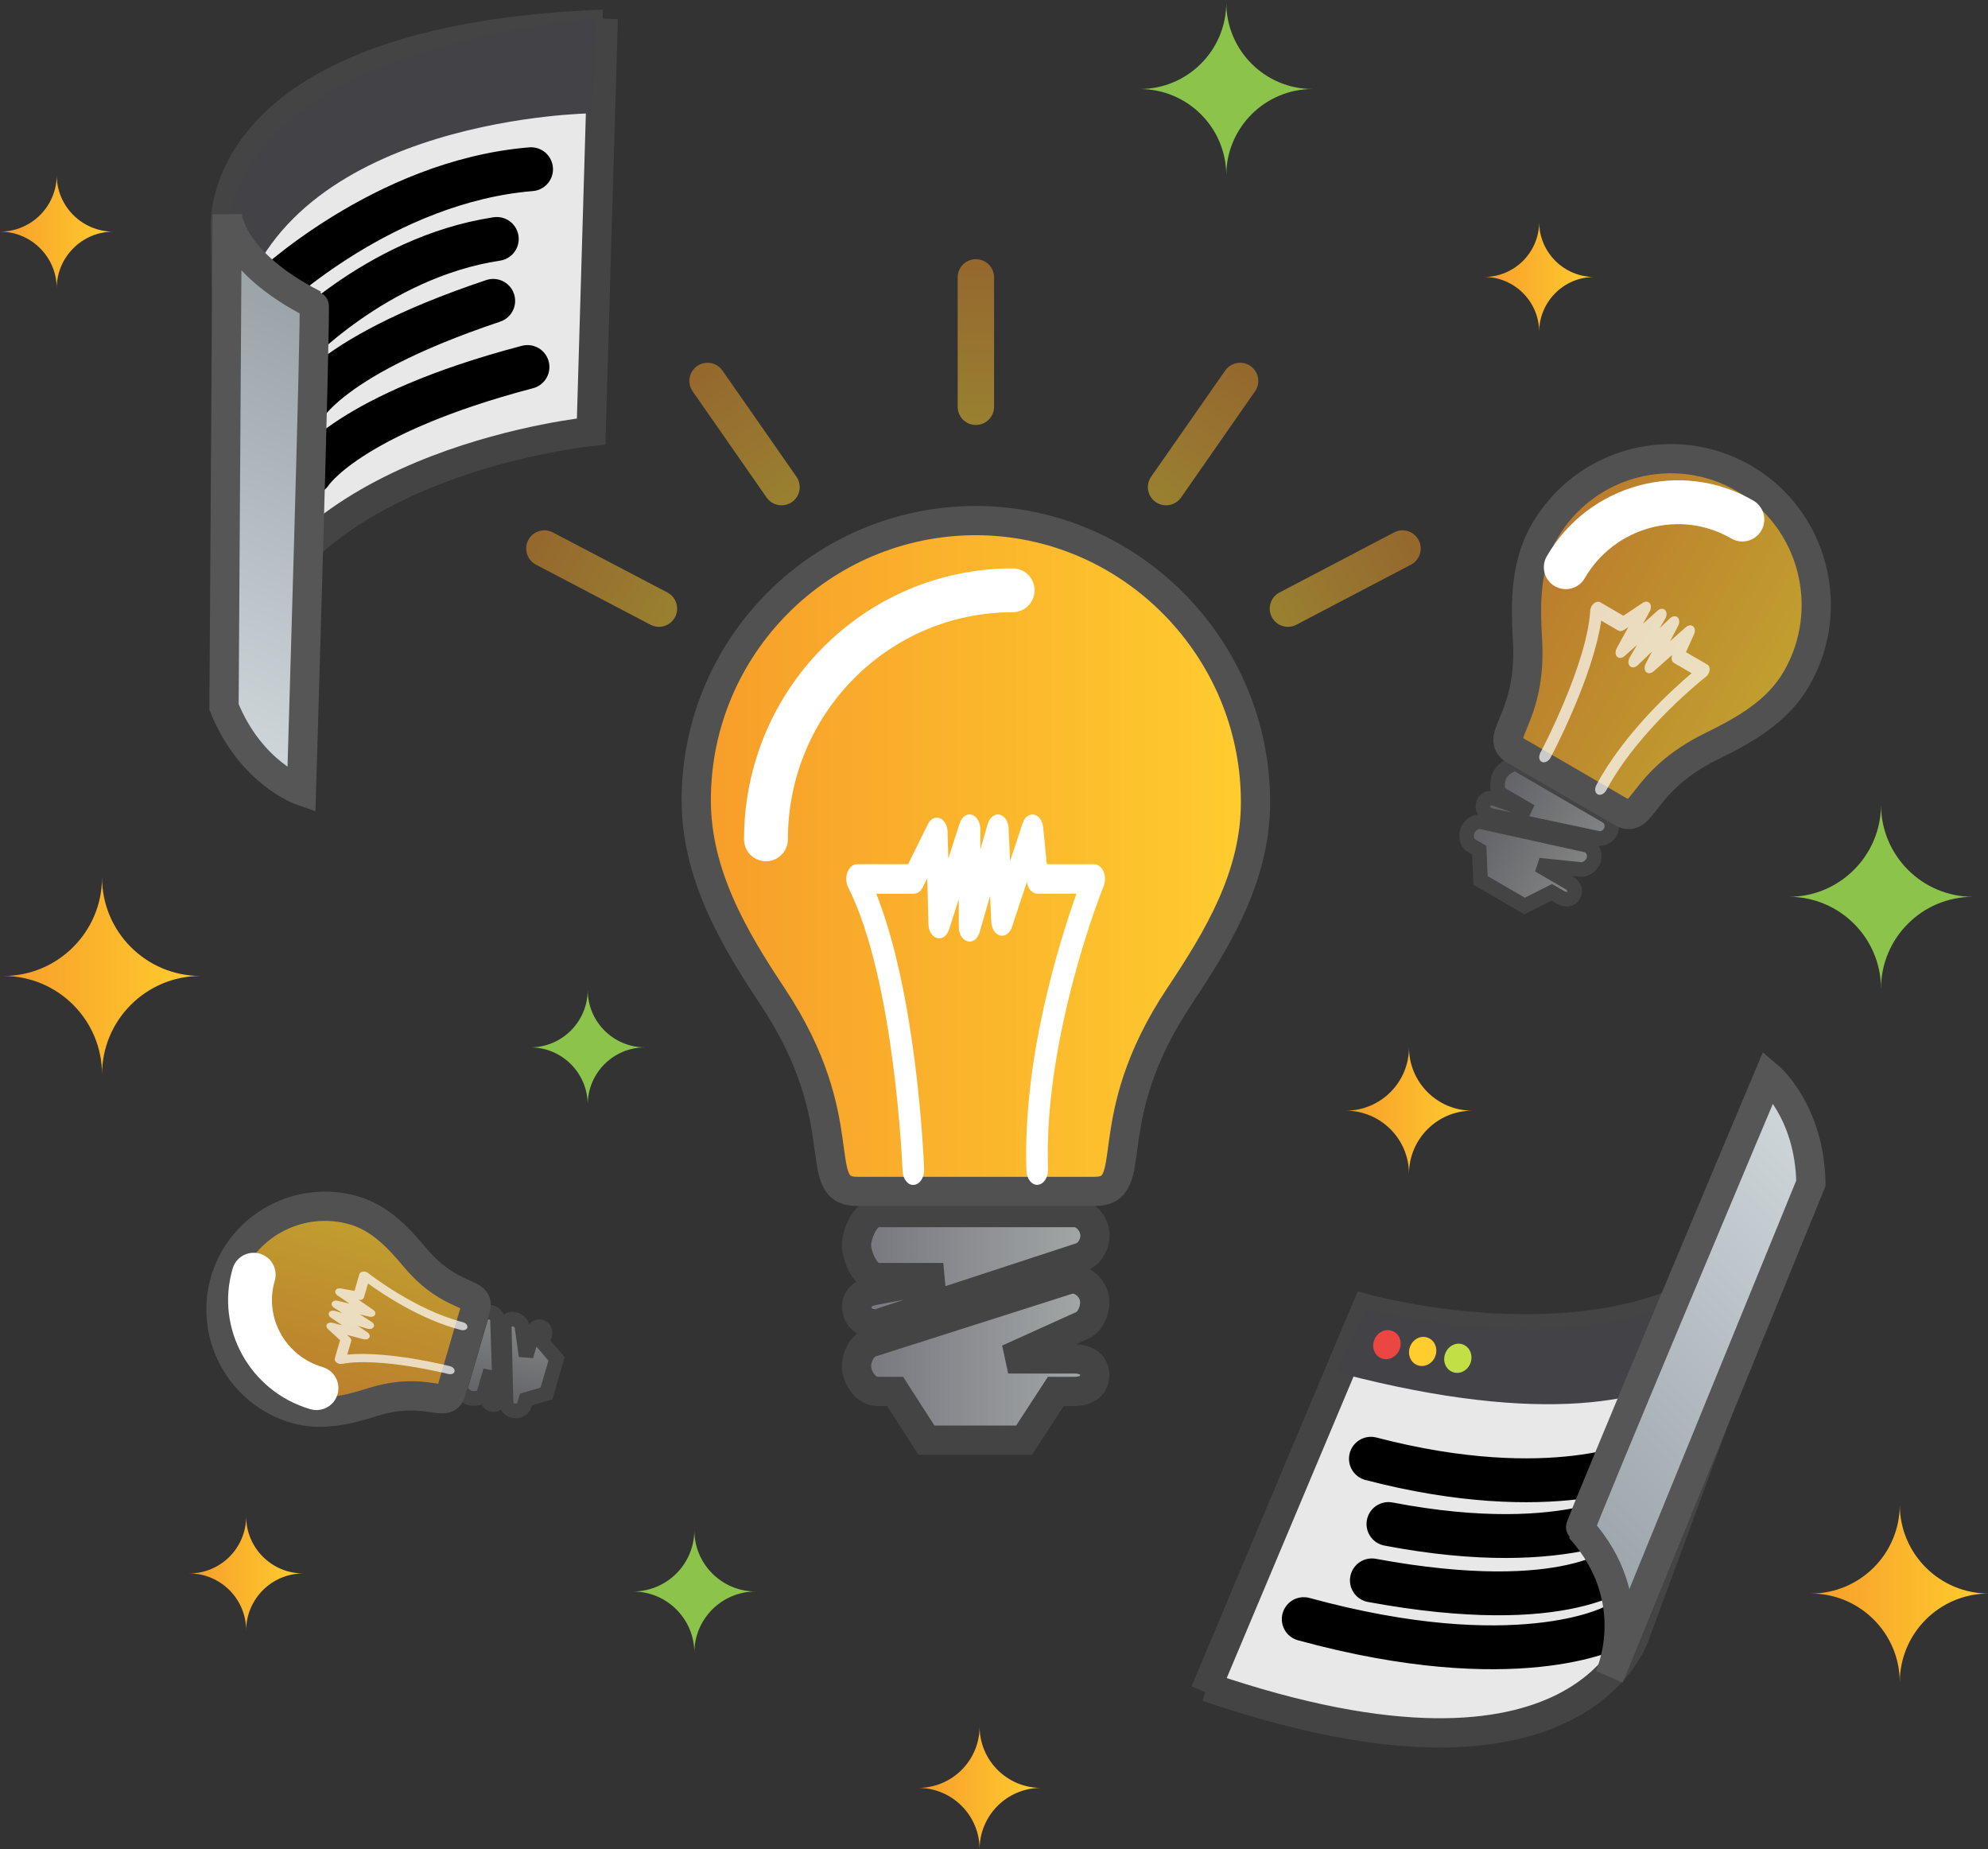 <svg xmlns="http://www.w3.org/2000/svg" viewBox="0 0 272 253" width="272" height="253">
	<rect x="0" y="0" width="272" height="253" fill="#333333" stroke="none"/>
	<defs>
		<clipPath clipPathUnits="userSpaceOnUse" id="cp1">
			<path d="M0 0L272 0L272 253L0 253Z" />
		</clipPath>
		<linearGradient id="grd1" gradientUnits="userSpaceOnUse"  x1="0.482" y1="133.516" x2="27.432" y2="133.516">
			<stop offset="0" stop-color="#f79d2a"  />
			<stop offset="1" stop-color="#ffcd2e"  />
		</linearGradient>
		<linearGradient id="grd2" gradientUnits="userSpaceOnUse"  x1="184.119" y1="151.951" x2="201.436" y2="151.951">
			<stop offset="0" stop-color="#f79d2a"  />
			<stop offset="1" stop-color="#ffcd2e"  />
		</linearGradient>
		<linearGradient id="grd3" gradientUnits="userSpaceOnUse"  x1="247.766" y1="218.01" x2="272.082" y2="218.01">
			<stop offset="0" stop-color="#f79d2a"  />
			<stop offset="1" stop-color="#ffcd2e"  />
		</linearGradient>
		<linearGradient id="grd4" gradientUnits="userSpaceOnUse"  x1="203.055" y1="37.893" x2="218.135" y2="37.893">
			<stop offset="0" stop-color="#f79d2a"  />
			<stop offset="1" stop-color="#ffcd2e"  />
		</linearGradient>
		<linearGradient id="grd5" gradientUnits="userSpaceOnUse"  x1="25.875" y1="215.262" x2="41.492" y2="215.262">
			<stop offset="0" stop-color="#f79d2a"  />
			<stop offset="1" stop-color="#ffcd2e"  />
		</linearGradient>
		<linearGradient id="grd6" gradientUnits="userSpaceOnUse"  x1="125.633" y1="244.602" x2="142.43" y2="244.602">
			<stop offset="0" stop-color="#f79d2a"  />
			<stop offset="1" stop-color="#ffcd2e"  />
		</linearGradient>
		<linearGradient id="grd7" gradientUnits="userSpaceOnUse"  x1="0" y1="31.693" x2="15.514" y2="31.693">
			<stop offset="0" stop-color="#f79d2a"  />
			<stop offset="1" stop-color="#ffcd2e"  />
		</linearGradient>
		<linearGradient id="grd8" gradientUnits="userSpaceOnUse"  x1="117.516" y1="173.514" x2="149.638" y2="173.514">
			<stop offset="0" stop-color="#76767d"  />
			<stop offset="1" stop-color="#a4a8a8"  />
		</linearGradient>
		<linearGradient id="grd9" gradientUnits="userSpaceOnUse"  x1="117.368" y1="186.01" x2="149.442" y2="186.01">
			<stop offset="0" stop-color="#76767d"  />
			<stop offset="1" stop-color="#a4a8a8"  />
		</linearGradient>
		<linearGradient id="grd10" gradientUnits="userSpaceOnUse"  x1="95.26" y1="117.107" x2="171.773" y2="117.107">
			<stop offset="0" stop-color="#f79d2a"  />
			<stop offset="1" stop-color="#ffcd2e"  />
		</linearGradient>
		<linearGradient id="grd11" gradientUnits="userSpaceOnUse"  x1="204.565" y1="107.431" x2="218.965" y2="115.803">
			<stop offset="0" stop-color="#76767d"  />
			<stop offset="1" stop-color="#a4a8a8"  />
		</linearGradient>
		<linearGradient id="grd12" gradientUnits="userSpaceOnUse"  x1="201.268" y1="113.107" x2="215.753" y2="121.528">
			<stop offset="0" stop-color="#76767d"  />
			<stop offset="1" stop-color="#a4a8a8"  />
		</linearGradient>
		<linearGradient id="grd13" gradientUnits="userSpaceOnUse"  x1="210.889" y1="77.884" x2="241.811" y2="95.861">
			<stop offset="0" stop-color="#f79d2a"  />
			<stop offset="1" stop-color="#ffcd2e"  />
		</linearGradient>
		<linearGradient id="grd14" gradientUnits="userSpaceOnUse"  x1="65.454" y1="191.58" x2="68.819" y2="180.066">
			<stop offset="0" stop-color="#76767d"  />
			<stop offset="1" stop-color="#a4a8a8"  />
		</linearGradient>
		<linearGradient id="grd15" gradientUnits="userSpaceOnUse"  x1="69.883" y1="192.839" x2="73.246" y2="181.332">
			<stop offset="0" stop-color="#76767d"  />
			<stop offset="1" stop-color="#a4a8a8"  />
		</linearGradient>
		<linearGradient id="grd16" gradientUnits="userSpaceOnUse"  x1="43.913" y1="192.959" x2="51.275" y2="167.769">
			<stop offset="0" stop-color="#f79d2a"  />
			<stop offset="1" stop-color="#ffcd2e"  />
		</linearGradient>
		<linearGradient id="grd17" gradientUnits="userSpaceOnUse"  x1="133.52" y1="35.461" x2="133.52" y2="58.141">
			<stop offset="0" stop-color="#f79d2a"  />
			<stop offset="1" stop-color="#ffcd2e"  />
		</linearGradient>
		<linearGradient id="grd18" gradientUnits="userSpaceOnUse"  x1="170.879" y1="50.397" x2="158.34" y2="68.374">
			<stop offset="0" stop-color="#f79d2a"  />
			<stop offset="1" stop-color="#ffcd2e"  />
		</linearGradient>
		<linearGradient id="grd19" gradientUnits="userSpaceOnUse"  x1="193.764" y1="74.063" x2="174.344" y2="84.249">
			<stop offset="0" stop-color="#f79d2a"  />
			<stop offset="1" stop-color="#ffcd2e"  />
		</linearGradient>
		<linearGradient id="grd20" gradientUnits="userSpaceOnUse"  x1="95.599" y1="50.393" x2="108.139" y2="68.371">
			<stop offset="0" stop-color="#f79d2a"  />
			<stop offset="1" stop-color="#ffcd2e"  />
		</linearGradient>
		<linearGradient id="grd21" gradientUnits="userSpaceOnUse"  x1="72.612" y1="74.063" x2="92.031" y2="84.248">
			<stop offset="0" stop-color="#f79d2a"  />
			<stop offset="1" stop-color="#ffcd2e"  />
		</linearGradient>
		<linearGradient id="grd22" gradientUnits="userSpaceOnUse"  x1="205.394" y1="214.095" x2="257.016" y2="162.495">
			<stop offset="0" stop-color="#9ca5aa"  />
			<stop offset="0.124" stop-color="#9ca5aa"  />
			<stop offset="1" stop-color="#cfd7db"  />
		</linearGradient>
		<linearGradient id="grd23" gradientUnits="userSpaceOnUse"  x1="49.555" y1="38.284" x2="22.541" y2="99.268">
			<stop offset="0" stop-color="#9ca5aa"  />
			<stop offset="0.124" stop-color="#9ca5aa"  />
			<stop offset="1" stop-color="#cfd7db"  />
		</linearGradient>
	</defs>
	<style>
		tspan { white-space:pre }
		.shp0 { fill: #8cc34b } 
		.shp1 { fill: url(#grd1) } 
		.shp2 { fill: url(#grd2) } 
		.shp3 { fill: url(#grd3) } 
		.shp4 { fill: url(#grd4) } 
		.shp5 { fill: url(#grd5) } 
		.shp6 { fill: url(#grd6) } 
		.shp7 { fill: url(#grd7) } 
		.shp8 { fill: url(#grd8) } 
		.shp9 { fill: none;stroke: #444444;stroke-width: 4 } 
		.shp10 { fill: url(#grd9) } 
		.shp11 { fill: url(#grd10) } 
		.shp12 { fill: none;stroke: #515151;stroke-width: 4 } 
		.shp13 { fill: #ffffff } 
		.shp14 { fill: none;stroke: #ffffff;stroke-linecap:round;stroke-width: 6 } 
		.shp15 { opacity: 0.698;fill: url(#grd11) } 
		.shp16 { fill: none;stroke: #444444;stroke-width: 2 } 
		.shp17 { opacity: 0.698;fill: url(#grd12) } 
		.shp18 { opacity: 0.698;fill: url(#grd13) } 
		.shp19 { opacity: 0.698;fill: #ffffff } 
		.shp20 { opacity: 0.698;fill: url(#grd14) } 
		.shp21 { opacity: 0.698;fill: url(#grd15) } 
		.shp22 { opacity: 0.698;fill: url(#grd16) } 
		.shp23 { opacity: 0.502;fill: url(#grd17) } 
		.shp24 { opacity: 0.502;fill: url(#grd18) } 
		.shp25 { opacity: 0.502;fill: url(#grd19) } 
		.shp26 { opacity: 0.502;fill: url(#grd20) } 
		.shp27 { opacity: 0.502;fill: url(#grd21) } 
		.shp28 { fill: #e8e8e8;stroke: #444444;stroke-width: 4 } 
		.shp29 { fill: none;stroke: #000000;stroke-linecap:round;stroke-width: 6 } 
		.shp30 { fill: #434347 } 
		.shp31 { fill: url(#grd22) } 
		.shp32 { fill: none;stroke: #565656;stroke-width: 4 } 
		.shp33 { fill: #ec4643 } 
		.shp34 { fill: #ffcd2e } 
		.shp35 { fill: #c2e046 } 
		.shp36 { fill: url(#grd23) } 
	</style>
	<g clip-path="url(#cp1)">
		<path class="shp0" d="M257.36 110.08C257.36 117.04 251.71 122.69 244.75 122.69C251.71 122.69 257.36 128.32 257.36 135.28C257.36 128.32 262.99 122.69 269.95 122.69C262.99 122.69 257.36 117.04 257.36 110.08ZM80.41 135.43C80.41 139.77 76.89 143.29 72.56 143.29C76.89 143.29 80.41 146.8 80.41 151.14C80.41 146.8 83.92 143.29 88.25 143.29C83.92 143.29 80.41 139.77 80.41 135.43ZM167.78 0.35C167.78 6.89 162.48 12.18 155.95 12.18C162.48 12.18 167.78 17.47 167.78 24C167.78 17.47 173.07 12.18 179.6 12.18C173.07 12.18 167.78 6.89 167.78 0.35ZM95 209.33C95 213.97 91.24 217.73 86.6 217.73C91.24 217.73 95 221.48 95 226.12C95 221.48 98.76 217.73 103.39 217.73C98.76 217.73 95 213.97 95 209.33Z" />
		<path class="shp1" d="M0.48 133.52C7.92 133.52 13.96 139.55 13.96 146.99C13.96 139.55 19.99 133.52 27.43 133.52C19.99 133.52 13.96 127.48 13.96 120.04C13.96 127.48 7.92 133.52 0.48 133.52Z" />
		<path class="shp2" d="M184.12 151.95C188.9 151.95 192.78 155.83 192.78 160.61C192.78 155.83 196.65 151.95 201.44 151.95C196.65 151.95 192.78 148.07 192.78 143.29C192.78 148.07 188.9 151.95 184.12 151.95Z" />
		<path class="shp3" d="M247.77 218.01C254.48 218.01 259.93 223.45 259.93 230.17C259.93 223.45 265.37 218.01 272.08 218.01C265.37 218.01 259.93 212.57 259.93 205.85C259.93 212.57 254.48 218.01 247.77 218.01Z" />
		<path class="shp4" d="M203.05 37.89C207.22 37.89 210.59 41.27 210.59 45.43C210.59 41.27 213.97 37.89 218.13 37.89C213.97 37.89 210.59 34.52 210.59 30.35C210.59 34.52 207.22 37.89 203.05 37.89Z" />
		<path class="shp5" d="M25.88 215.26C30.19 215.26 33.68 218.76 33.68 223.07C33.68 218.76 37.18 215.26 41.49 215.26C37.18 215.26 33.68 211.77 33.68 207.45C33.68 211.77 30.19 215.26 25.88 215.26Z" />
		<path class="shp6" d="M125.63 244.6C130.27 244.6 134.03 248.36 134.03 253C134.03 248.36 137.79 244.6 142.43 244.6C137.79 244.6 134.03 240.84 134.03 236.2C134.03 240.84 130.27 244.6 125.63 244.6Z" />
		<path class="shp7" d="M0 31.69C4.28 31.69 7.76 35.17 7.76 39.45C7.76 35.17 11.23 31.69 15.51 31.69C11.23 31.69 7.76 28.22 7.76 23.94C7.76 28.22 4.28 31.69 0 31.69Z" />
		<path class="shp8" d="M120.03 165.89C118.46 165.89 117.19 168.77 117.19 170.34C117.19 171.9 118.46 174.78 120.03 174.78L129.06 174.78L119.16 176.63C117.68 177.11 116.86 178.02 117.34 179.51C117.73 180.71 118.84 181.14 120.04 181.14C120.33 181.14 120.63 180.92 120.92 180.83L147.86 172C149.18 171.57 150 169.95 149.78 168.57C149.56 167.2 148.37 165.89 146.98 165.89L120.03 165.89Z" />
		<path class="shp9" d="M146.98 165.89L120.03 165.89C118.46 165.89 117.19 168.77 117.19 170.34C117.19 171.9 118.46 174.78 120.03 174.78L129.06 174.78L119.16 176.63C117.68 177.11 116.86 178.02 117.34 179.51C117.73 180.71 118.84 181.14 120.04 181.14C120.33 181.14 120.62 180.92 120.92 180.83L147.86 172C149.18 171.57 150 169.95 149.78 168.57C149.56 167.19 148.37 165.89 146.98 165.89Z" />
		<path class="shp10" d="M146.07 175.1L119.15 183.68C117.82 184.12 117.01 186.02 117.23 187.4C117.44 188.77 118.63 190.35 120.03 190.35L122.47 190.35L126.76 197.03L140.11 197.03L144.46 190.35L146.94 190.35C148.51 190.35 149.78 189.69 149.78 188.13C149.78 186.56 148.51 185.91 146.94 185.91L137.94 185.91L147.82 181.44C149.31 180.96 150.13 178.73 149.64 177.24C149.23 175.99 148.04 174.99 146.79 174.99C146.55 174.99 146.31 175.03 146.07 175.1Z" />
		<path class="shp9" d="M146.95 185.91L137.94 185.91L147.82 181.44C149.31 180.96 150.13 178.73 149.64 177.24C149.16 175.75 147.56 174.62 146.07 175.1L119.15 183.68C117.82 184.12 117.01 186.02 117.23 187.4C117.44 188.77 118.63 190.36 120.03 190.36L122.47 190.36L126.76 197.03L140.11 197.03L144.46 190.36L146.95 190.36C148.51 190.36 149.78 189.69 149.78 188.13C149.78 186.56 148.51 185.91 146.95 185.91Z" />
		<path class="shp11" d="M95.26 109.48C95.26 119.62 100.42 128.38 105.65 136.24C117.21 153.6 110.64 163 117.31 163L133.49 163L149.75 163C156.42 163 149.84 153.6 161.4 136.24C166.62 128.38 171.78 119.9 171.78 109.75C171.78 88.63 154.62 71.24 133.51 71.22C112.4 71.24 95.26 88.36 95.26 109.48Z" />
		<path class="shp12" d="M133.51 71.22C112.4 71.24 95.26 88.36 95.26 109.47C95.26 119.62 100.42 128.38 105.65 136.24C117.21 153.59 110.64 163 117.31 163L133.49 163L149.75 163C156.42 163 149.84 153.59 161.4 136.24C166.63 128.38 171.78 119.9 171.78 109.75C171.78 88.63 154.62 71.24 133.51 71.22Z" />
		<path class="shp13" d="M151 121.23C150.91 121.43 142.74 141.8 143.39 159.97C143.43 161.09 142.79 162.03 141.99 162.09C141.96 162.1 141.93 162.1 141.91 162.1C141.13 162.1 140.47 161.25 140.44 160.17C139.89 144.91 144.95 128.81 147.29 122.26L141.93 122.26C141.23 122.26 140.63 121.58 140.5 120.66L138.45 126.84C138.16 127.68 137.49 128.16 136.84 127.99C136.17 127.83 135.67 127.06 135.63 126.13L135.47 122.57L134.03 127.54C133.77 128.45 133.08 128.98 132.38 128.78C131.68 128.6 131.18 127.77 131.18 126.8L131.18 123.03L129.85 127.17C129.57 128.03 128.88 128.53 128.22 128.34C127.55 128.16 127.05 127.36 127.03 126.43L126.87 120.15L126.26 121.38C125.98 121.93 125.53 122.27 125.04 122.27L119.89 122.27C125.52 136.41 126.4 158.95 126.44 159.97C126.48 161.09 125.85 162.04 125.04 162.1C124.23 162.21 123.53 161.3 123.49 160.18C123.48 159.93 122.46 134.09 116.05 121.4C115.73 120.78 115.7 119.98 115.95 119.31C116.21 118.65 116.71 118.23 117.26 118.23L124.25 118.23L126.96 112.75C127.31 112.02 127.97 111.7 128.59 111.94C129.2 112.18 129.63 112.93 129.65 113.81L129.75 117.47L131.31 112.62C131.59 111.76 132.28 111.27 132.96 111.46C133.65 111.66 134.13 112.48 134.13 113.44L134.13 116.23L135.15 112.7C135.41 111.82 136.09 111.3 136.76 111.45C137.44 111.6 137.96 112.37 138 113.32L138.2 117.8L139.92 112.61C140.19 111.79 140.83 111.33 141.48 111.45C142.13 111.58 142.64 112.28 142.72 113.18L143.23 118.24L149.72 118.24C150.24 118.24 150.72 118.62 150.99 119.24C151.25 119.84 151.25 120.6 151 121.23Z" />
		<path class="shp14" d="M138.55 80.76C119.91 80.76 104.8 96.01 104.8 114.83" />
		<path class="shp15" d="M219.86 111.7L207.7 104.63C206.99 104.22 205.67 105.19 205.26 105.9C204.85 106.6 204.66 108.23 205.37 108.65L209.44 111.02L204.49 109.25C203.7 109.08 203.09 109.28 202.92 110.08C202.78 110.72 203.17 111.2 203.71 111.52C203.84 111.59 204.03 111.57 204.18 111.61L218.66 114.69C219.37 114.84 220.16 114.33 220.42 113.65C220.69 112.97 220.49 112.07 219.86 111.7Z" />
		<path class="shp16" d="M219.86 111.7L207.7 104.63C206.99 104.22 205.67 105.19 205.26 105.9C204.85 106.6 204.66 108.24 205.37 108.65L209.44 111.02L204.49 109.25C203.7 109.08 203.09 109.28 202.92 110.08C202.78 110.72 203.17 111.2 203.71 111.52C203.84 111.59 204.03 111.57 204.18 111.61L218.66 114.69C219.37 114.84 220.16 114.33 220.42 113.65C220.69 112.97 220.49 112.07 219.86 111.7Z" />
		<path class="shp17" d="M214.6 120.72L210.54 118.36L216.17 118.94C216.96 119.11 217.92 118.32 218.09 117.52C218.26 116.72 217.84 115.79 217.04 115.62L202.64 112.43C201.93 112.28 201.06 112.92 200.8 113.6C200.53 114.28 200.65 115.31 201.29 115.67L202.39 116.31L202.57 120.45L208.6 123.95L212.31 122.08L213.43 122.73C214.14 123.14 214.88 123.18 215.29 122.47C215.7 121.77 215.3 121.14 214.6 120.72Z" />
		<path class="shp16" d="M214.6 120.72L210.54 118.36L216.17 118.94C216.96 119.11 217.92 118.32 218.09 117.52C218.26 116.72 217.84 115.79 217.04 115.62L202.64 112.43C201.93 112.28 201.06 112.92 200.8 113.6C200.53 114.28 200.65 115.31 201.29 115.67L202.39 116.31L202.57 120.45L208.6 123.95L212.31 122.08L213.43 122.73C214.14 123.14 214.88 123.18 215.29 122.47C215.7 121.77 215.31 121.14 214.6 120.72Z" />
		<path class="shp18" d="M238.62 65.45C229.09 59.92 216.87 63.15 211.33 72.68C208.66 77.26 208.7 82.57 208.99 87.48C209.65 98.34 204.22 100.87 207.24 102.62L214.54 106.86L221.87 111.12C224.88 112.87 224.38 106.9 234.15 102.11C238.57 99.93 243.12 97.46 245.78 92.88C251.32 83.35 248.14 71 238.62 65.45Z" />
		<path class="shp12" d="M238.62 65.45C229.09 59.92 216.87 63.15 211.33 72.68C208.66 77.26 208.7 82.57 208.99 87.48C209.66 98.34 204.23 100.87 207.24 102.62L214.54 106.86L221.87 111.12C224.88 112.88 224.38 106.91 234.15 102.11C238.57 99.93 243.12 97.46 245.78 92.88C251.32 83.35 248.14 71 238.62 65.45Z" />
		<path class="shp19" d="M233.39 92.6C233.3 92.67 224.27 99.72 219.79 108.09C219.52 108.61 218.99 108.86 218.61 108.68C218.59 108.67 218.58 108.67 218.57 108.66C218.22 108.46 218.15 107.9 218.41 107.41C222.17 100.38 228.68 94.44 231.45 92.1L229.03 90.69C228.72 90.51 228.62 90.04 228.8 89.59L226.26 91.84C225.91 92.15 225.48 92.19 225.23 91.94C224.97 91.69 224.95 91.22 225.17 90.79L226.03 89.14L224.08 91C223.72 91.34 223.27 91.4 223.01 91.13C222.74 90.86 222.74 90.36 222.99 89.92L223.98 88.22L222.29 89.74C221.94 90.05 221.5 90.1 221.25 89.84C220.99 89.58 220.98 89.09 221.21 88.66L222.79 85.79L222.19 86.18C221.92 86.36 221.62 86.39 221.4 86.26L219.08 84.91C217.91 92.77 212.4 103.18 212.15 103.65C211.87 104.16 211.34 104.42 210.96 104.23C210.56 104.08 210.49 103.48 210.76 102.97C210.83 102.85 217.14 90.92 217.58 83.52C217.6 83.15 217.79 82.78 218.08 82.55C218.37 82.31 218.71 82.26 218.96 82.4L222.11 84.24L224.77 82.47C225.12 82.24 225.5 82.26 225.72 82.53C225.93 82.8 225.93 83.26 225.71 83.66L224.79 85.34L226.77 83.56C227.12 83.24 227.56 83.2 227.82 83.46C228.08 83.73 228.08 84.23 227.83 84.66L227.09 85.92L228.48 84.6C228.83 84.27 229.27 84.22 229.53 84.46C229.8 84.7 229.83 85.19 229.6 85.63L228.52 87.7L230.65 85.81C230.99 85.51 231.4 85.47 231.67 85.7C231.92 85.92 231.97 86.38 231.77 86.8L230.67 89.22L233.6 90.92C233.84 91.06 233.95 91.35 233.91 91.7C233.87 92.04 233.67 92.39 233.39 92.6Z" />
		<path class="shp14" d="M238.39 71.08C229.98 66.19 219.16 69.11 214.23 77.6" />
		<path class="shp20" d="M65.81 180.23L63.01 189.8C62.85 190.36 63.74 191.1 64.3 191.26C64.86 191.43 66.01 191.28 66.17 190.72L67.11 187.51L66.74 191.22C66.75 191.8 66.99 192.18 67.57 192.16C68.04 192.15 68.3 191.8 68.43 191.38C68.46 191.27 68.41 191.14 68.41 191.03L68.07 180.55C68.06 180.04 67.56 179.58 67.05 179.51C66.54 179.45 65.95 179.73 65.81 180.23Z" />
		<path class="shp16" d="M65.81 180.23L63.01 189.8C62.85 190.35 63.74 191.1 64.3 191.26C64.85 191.43 66.01 191.27 66.17 190.72L67.11 187.51L66.74 191.22C66.75 191.8 66.99 192.18 67.57 192.16C68.04 192.15 68.3 191.8 68.43 191.37C68.46 191.27 68.41 191.14 68.41 191.03L68.07 180.55C68.06 180.03 67.56 179.58 67.05 179.51C66.54 179.45 65.95 179.73 65.81 180.23Z" />
		<path class="shp21" d="M72.91 182.32L71.98 185.52L71.42 181.54C71.4 180.96 70.69 180.44 70.12 180.46C69.54 180.48 68.97 180.93 68.99 181.51L69.24 191.96C69.25 192.47 69.85 192.96 70.36 193.02C70.87 193.09 71.55 192.83 71.7 192.34L71.95 191.47L74.77 190.64L76.15 185.9L74.23 183.66L74.49 182.78C74.65 182.22 74.55 181.71 74 181.54C73.44 181.38 73.07 181.76 72.91 182.32Z" />
		<path class="shp16" d="M72.91 182.32L71.98 185.52L71.42 181.54C71.4 180.96 70.69 180.44 70.12 180.46C69.54 180.48 68.97 180.93 68.99 181.51L69.24 191.95C69.25 192.47 69.85 192.96 70.36 193.02C70.87 193.09 71.55 192.83 71.7 192.34L71.95 191.47L74.77 190.64L76.15 185.9L74.23 183.66L74.49 182.78C74.65 182.22 74.55 181.7 74 181.54C73.44 181.38 73.07 181.76 72.91 182.32Z" />
		<path class="shp22" d="M30.8 175.19C28.62 182.69 32.92 190.55 40.41 192.74C44.01 193.79 47.66 192.87 50.99 191.82C58.35 189.53 61.01 192.83 61.7 190.46L63.38 184.72L65.07 178.95C65.76 176.58 61.74 177.94 56.78 172.03C54.53 169.36 52.05 166.65 48.45 165.6C40.95 163.41 33 167.69 30.8 175.19Z" />
		<path class="shp12" d="M30.8 175.19C28.62 182.69 32.92 190.55 40.41 192.74C44.01 193.79 47.66 192.87 50.99 191.82C58.35 189.53 61.01 192.83 61.7 190.46L63.38 184.72L65.07 178.95C65.76 176.58 61.74 177.94 56.78 172.03C54.53 169.36 52.05 166.65 48.45 165.6C40.95 163.41 33 167.69 30.8 175.19Z" />
		<path class="shp19" d="M50.37 174.17C50.43 174.22 56.82 179.23 63.34 180.89C63.74 180.99 64.01 181.31 63.94 181.61C63.94 181.62 63.94 181.63 63.94 181.64C63.86 181.91 63.49 182.05 63.1 181.96C57.63 180.57 52.44 177.1 50.35 175.59L49.8 177.49C49.72 177.74 49.42 177.88 49.08 177.84L51.06 179.2C51.33 179.39 51.43 179.68 51.3 179.9C51.17 180.12 50.85 180.21 50.52 180.13L49.24 179.82L50.85 180.85C51.15 181.03 51.26 181.33 51.12 181.56C50.98 181.79 50.64 181.88 50.29 181.78L48.96 181.39L50.29 182.29C50.56 182.48 50.66 182.78 50.53 182.99C50.4 183.21 50.07 183.3 49.73 183.22L47.48 182.62L47.86 182.97C48.02 183.12 48.1 183.32 48.05 183.49L47.51 185.32C53.12 184.79 61.21 186.81 61.58 186.91C61.98 187.01 62.25 187.33 62.19 187.63C62.14 187.92 61.74 188.08 61.34 187.97C61.25 187.95 51.98 185.63 46.81 186.59C46.55 186.64 46.26 186.57 46.05 186.41C45.84 186.25 45.75 186.03 45.81 185.83L46.53 183.35L44.87 181.82C44.65 181.62 44.6 181.35 44.74 181.16C44.9 180.97 45.21 180.89 45.52 180.98L46.83 181.32L45.27 180.26C44.99 180.07 44.89 179.78 45.03 179.55C45.17 179.33 45.51 179.25 45.85 179.35L46.84 179.64L45.7 178.91C45.41 178.72 45.3 178.43 45.42 178.21C45.54 177.98 45.87 177.88 46.21 177.96L47.82 178.35L46.16 177.21C45.9 177.03 45.8 176.75 45.91 176.53C46.02 176.31 46.33 176.21 46.66 176.27L48.5 176.61L49.17 174.31C49.23 174.13 49.41 173.99 49.66 173.96C49.9 173.93 50.17 174.01 50.37 174.17Z" />
		<path class="shp14" d="M34.71 174.39C32.77 181 36.62 187.95 43.3 189.91" />
		<path class="shp23" d="M133.52 58.14C132.14 58.14 131.03 57.03 131.03 55.65L131.03 37.95C131.03 36.57 132.14 35.46 133.52 35.46C134.89 35.46 136.01 36.57 136.01 37.95L136.01 55.65C136.01 57.03 134.89 58.14 133.52 58.14Z" />
		<path class="shp24" d="M158.12 68.68C156.99 67.9 156.72 66.35 157.5 65.22L167.63 50.7C168.42 49.57 169.97 49.29 171.1 50.08C172.22 50.87 172.5 52.42 171.71 53.54L161.59 68.07C160.8 69.19 159.25 69.47 158.12 68.68Z" />
		<path class="shp25" d="M174.01 84.42C173.37 83.21 173.84 81.7 175.06 81.06L190.74 72.84C191.96 72.2 193.46 72.67 194.1 73.89C194.73 75.1 194.27 76.61 193.05 77.25L177.37 85.47C176.15 86.11 174.65 85.64 174.01 84.42Z" />
		<path class="shp26" d="M108.36 68.68C109.48 67.9 109.76 66.35 108.97 65.22L98.85 50.7C98.06 49.57 96.51 49.29 95.38 50.08C94.26 50.87 93.98 52.42 94.77 53.54L104.89 68.07C105.68 69.19 107.23 69.47 108.36 68.68Z" />
		<path class="shp27" d="M92.36 84.42C93 83.21 92.53 81.7 91.32 81.06L75.64 72.84C74.42 72.2 72.91 72.67 72.28 73.89C71.64 75.1 72.11 76.61 73.33 77.25L89 85.47C90.22 86.11 91.72 85.64 92.36 84.42Z" />
		<path class="shp28" d="M164.87 231.48L186.92 179.06C186.92 179.06 226.26 189.95 242.9 168.29C243.74 167.2 241.76 174.78 241.76 174.78L223.9 223.14C223.9 223.14 216.94 248.5 165.17 230.79" />
		<path class="shp29" d="M225.07 199.82C225.07 199.82 212.43 206.05 187.57 199.57M225.02 205.99C225.02 205.99 215.2 213.33 189.97 208.5M222.17 214.07C222.17 214.07 214.76 221.21 187.7 216.21M220.54 222.64C220.54 222.64 207.5 229.47 178.38 221.51" />
		<path class="shp30" d="M182.94 187.28L186.92 179.06C186.92 179.06 226.26 189.95 242.9 168.29C243.74 167.2 241.76 174.78 241.76 174.78C241.76 174.78 239.14 202.38 183.58 187.92" />
		<path class="shp31" d="M216.21 209.12C223.92 217.69 221.23 226.68 220.41 228.86L247.77 161.88C247.61 151.98 241.98 147.25 241.98 147.25C241.98 147.25 216.01 208.9 216.21 209.12ZM220.2 229.35C220.2 229.35 220.29 229.18 220.41 228.86L220.2 229.35Z" />
		<path class="shp32" d="M247.77 161.88C247.61 151.98 241.98 147.25 241.98 147.25C241.98 147.25 216.01 208.9 216.21 209.12C225.06 218.95 220.21 229.35 220.21 229.35L247.77 161.88Z" />
		<path class="shp33" d="M191.43 184.75C190.96 185.75 189.83 186.22 188.91 185.79C187.98 185.35 187.61 184.18 188.09 183.18C188.56 182.17 189.69 181.7 190.62 182.14C191.54 182.57 191.91 183.74 191.43 184.75Z" />
		<path class="shp34" d="M196.38 185.54C195.99 186.58 194.9 187.13 193.94 186.77C192.99 186.42 192.53 185.28 192.92 184.25C193.31 183.2 194.4 182.64 195.35 183.01C196.31 183.36 196.77 184.5 196.38 185.54Z" />
		<path class="shp35" d="M201.21 186.43C200.85 187.48 199.77 188.06 198.81 187.73C197.84 187.4 197.35 186.28 197.72 185.23C198.08 184.18 199.15 183.59 200.12 183.92C201.08 184.25 201.57 185.38 201.21 186.43Z" />
		<path class="shp28" d="M82.54 2.56L80.88 59.03C80.88 59.03 40.53 63.01 32.86 89.03C32.47 90.35 31.59 82.62 31.59 82.62L30.84 31.41C30.84 31.41 28.22 5.43 82.52 3.31" />
		<path class="shp29" d="M42.5 64.69C42.5 64.69 47.49 56.7 72.17 50.21M41.01 56.71C41.01 56.71 43.29 49.26 67.48 41.16M39.54 48.04C39.54 48.04 51.31 35.21 67.97 32.69M36.78 39.84C36.78 39.84 52.51 24.8 72.66 23.15" />
		<path class="shp30" d="M81.63 2.93L80.97 15.5C80.97 15.5 40.53 15.96 32.86 41.98C32.47 43.29 31.59 35.56 31.59 35.56C31.59 35.56 24.15 9.05 80.8 2.56" />
		<path class="shp36" d="M30.65 96.72C34.34 105.83 41.24 108.2 41.24 108.2C41.24 108.2 43.25 41.79 42.98 41.66C31.27 35.71 31.08 29.34 31.08 29.34L30.65 96.72Z" />
		<path class="shp32" d="M30.65 96.72C34.34 105.83 41.24 108.2 41.24 108.2C41.24 108.2 43.25 41.79 42.98 41.66C31.27 35.71 31.08 29.34 31.08 29.34L30.65 96.72Z" />
	</g>
</svg>
